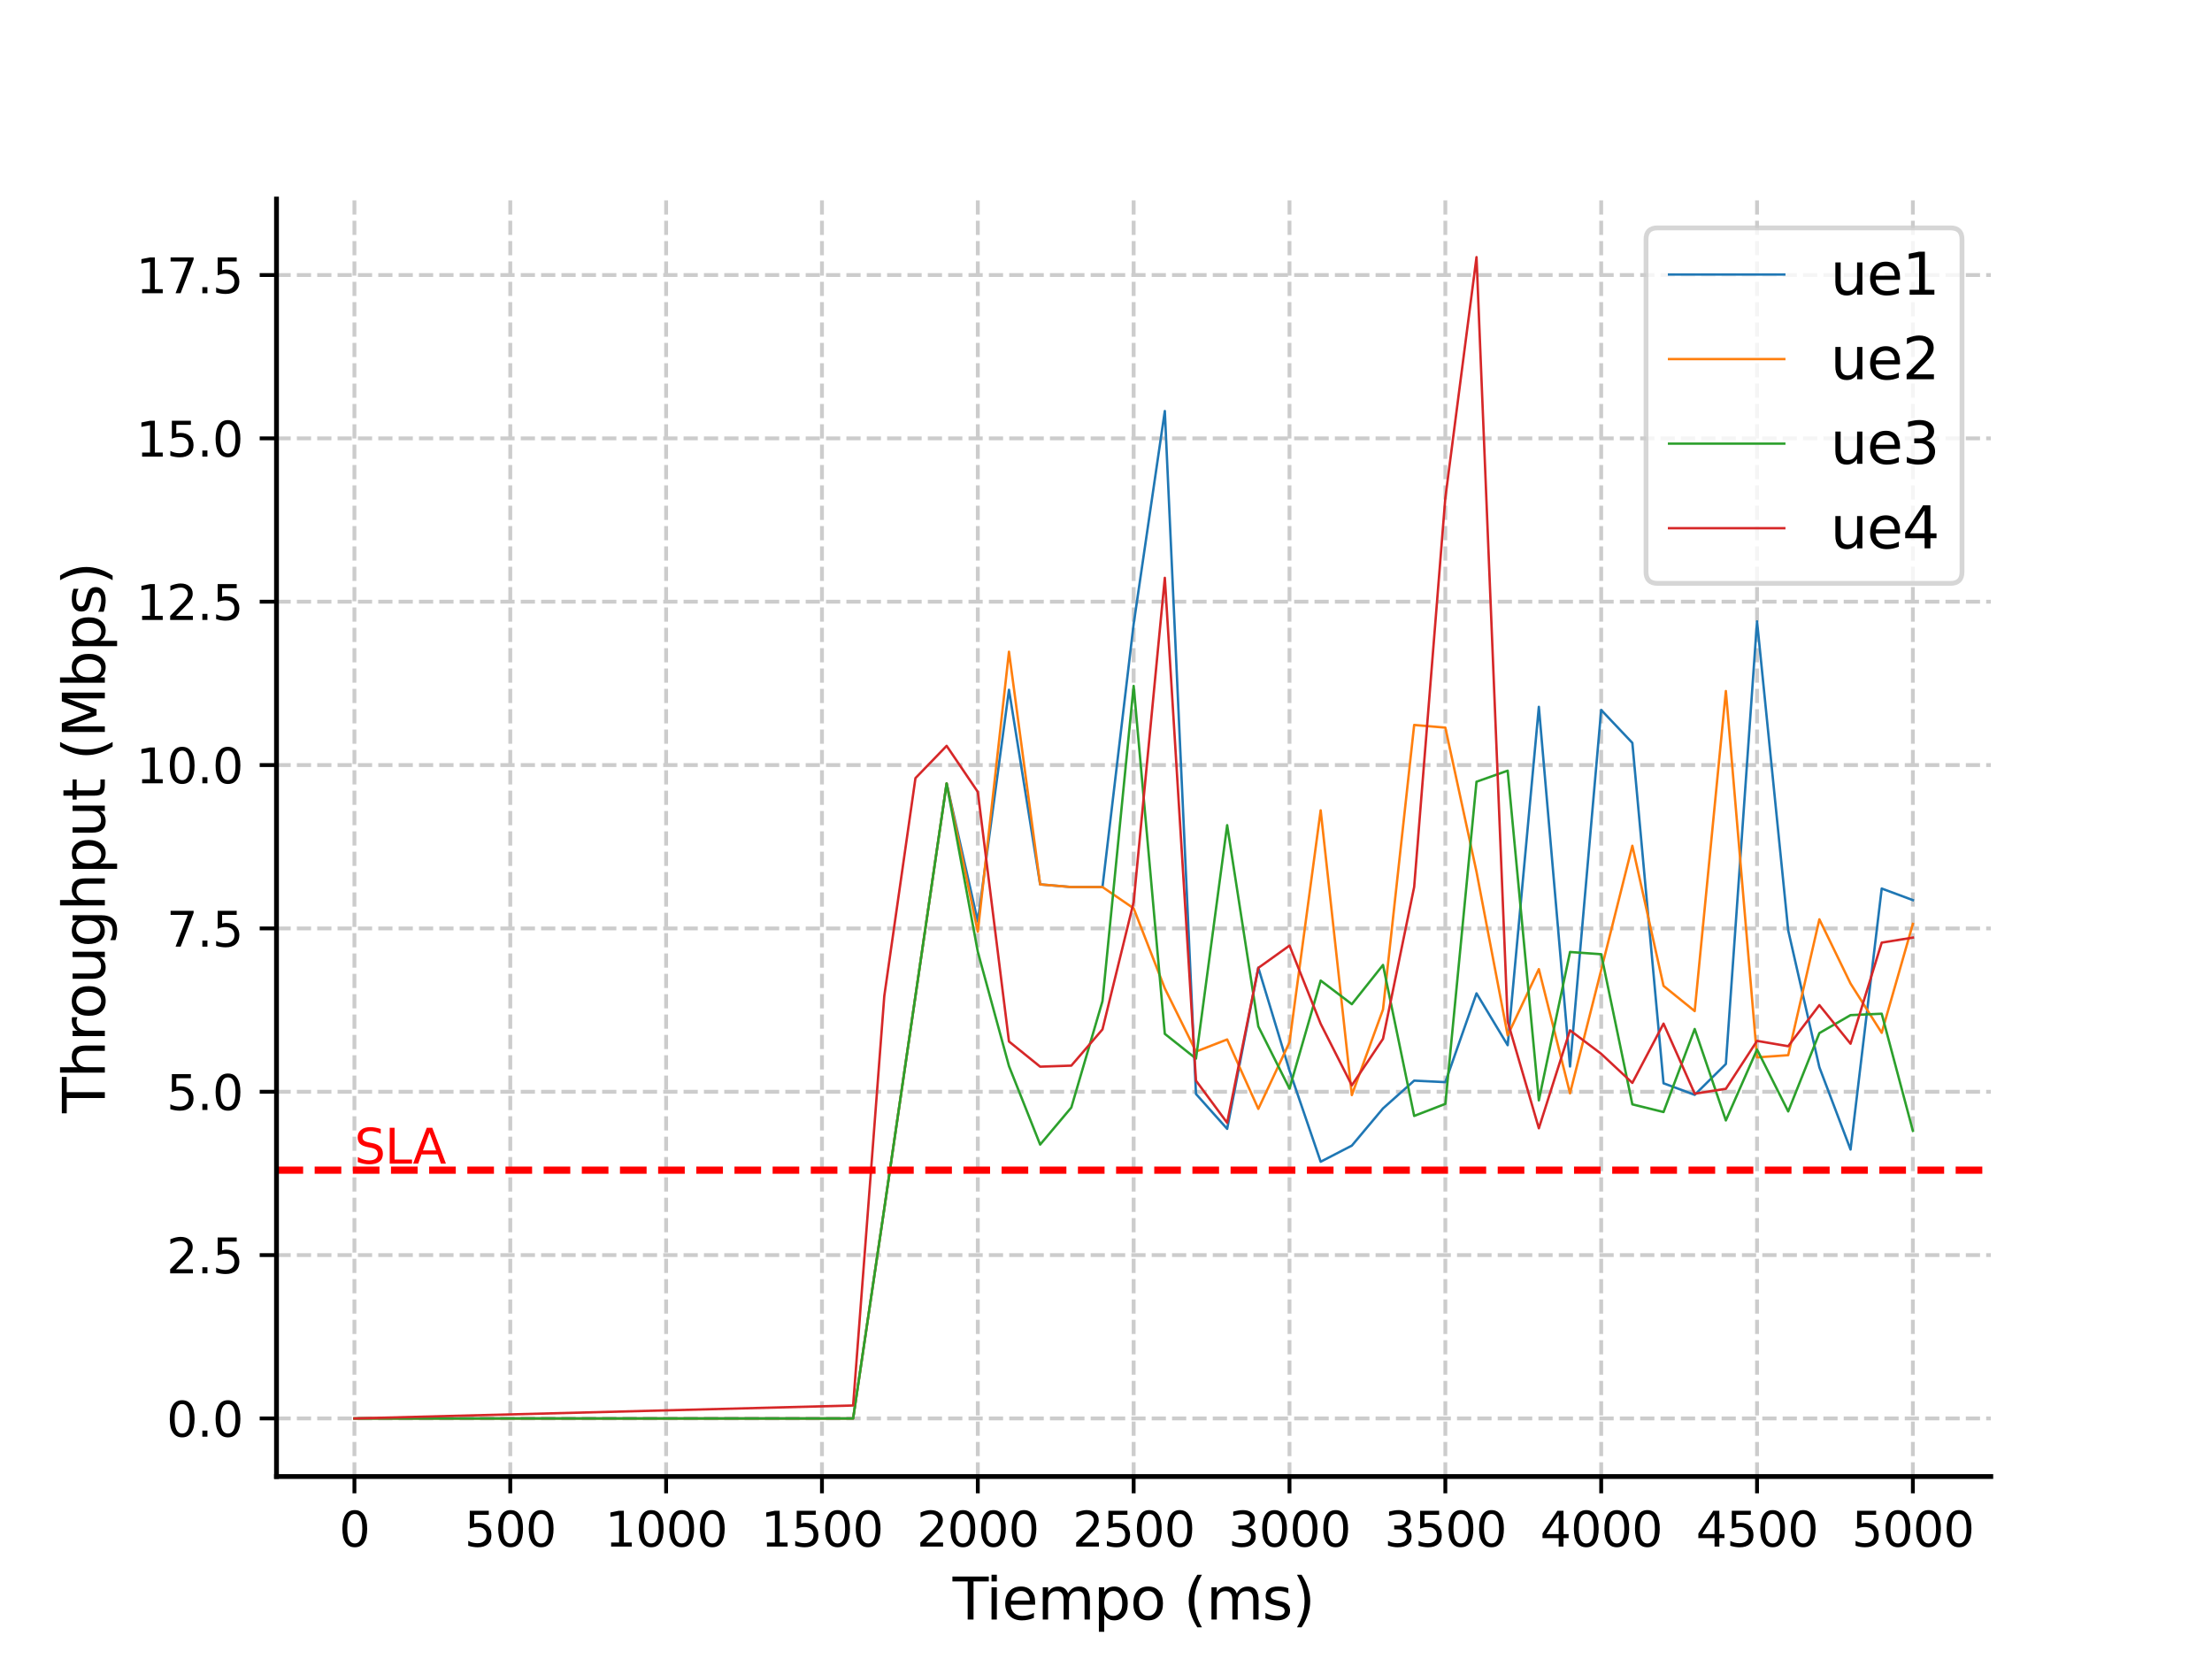 <?xml version="1.0" encoding="utf-8" standalone="no"?>
<!DOCTYPE svg PUBLIC "-//W3C//DTD SVG 1.1//EN"
  "http://www.w3.org/Graphics/SVG/1.1/DTD/svg11.dtd">
<svg xmlns:xlink="http://www.w3.org/1999/xlink" width="460.8pt" height="345.6pt" viewBox="0 0 460.8 345.6" xmlns="http://www.w3.org/2000/svg" version="1.1">
 <defs>
  <style type="text/css">*{stroke-linejoin: round; stroke-linecap: butt}</style>
 </defs>
 <g id="figure_1">
  <g id="patch_1">
   <path d="M 0 345.6 
L 460.8 345.6 
L 460.8 0 
L 0 0 
z
" style="fill: #ffffff"/>
  </g>
  <g id="axes_1">
   <g id="patch_2">
    <path d="M 57.6 307.584 
L 414.72 307.584 
L 414.72 41.472 
L 57.6 41.472 
z
" style="fill: #ffffff"/>
   </g>
   <g id="matplotlib.axis_1">
    <g id="xtick_1">
     <g id="line2d_1">
      <path d="M 73.833 307.584 
L 73.833 41.472 
" clip-path="url(#p84343b1065)" style="fill: none; stroke-dasharray: 2.96,1.28; stroke-dashoffset: 0; stroke: #cccccc; stroke-width: 0.8"/>
     </g>
     <g id="line2d_2">
      <defs>
       <path id="m6225ee1982" d="M 0 0 
L 0 3.5 
" style="stroke: #000000; stroke-width: 0.8"/>
      </defs>
      <g>
       <use xlink:href="#m6225ee1982" x="73.833" y="307.584" style="stroke: #000000; stroke-width: 0.8"/>
      </g>
     </g>
     <g id="text_1">
      <!-- 0 -->
      <g transform="translate(70.651 322.182)scale(0.1 -0.1)">
       <defs>
        <path id="DejaVuSans-30" d="M 2034 4250 
Q 1547 4250 1301 3770 
Q 1056 3291 1056 2328 
Q 1056 1369 1301 889 
Q 1547 409 2034 409 
Q 2525 409 2770 889 
Q 3016 1369 3016 2328 
Q 3016 3291 2770 3770 
Q 2525 4250 2034 4250 
z
M 2034 4750 
Q 2819 4750 3233 4129 
Q 3647 3509 3647 2328 
Q 3647 1150 3233 529 
Q 2819 -91 2034 -91 
Q 1250 -91 836 529 
Q 422 1150 422 2328 
Q 422 3509 836 4129 
Q 1250 4750 2034 4750 
z
" transform="scale(0.016)"/>
       </defs>
       <use xlink:href="#DejaVuSans-30"/>
      </g>
     </g>
    </g>
    <g id="xtick_2">
     <g id="line2d_3">
      <path d="M 106.298 307.584 
L 106.298 41.472 
" clip-path="url(#p84343b1065)" style="fill: none; stroke-dasharray: 2.96,1.28; stroke-dashoffset: 0; stroke: #cccccc; stroke-width: 0.8"/>
     </g>
     <g id="line2d_4">
      <g>
       <use xlink:href="#m6225ee1982" x="106.298" y="307.584" style="stroke: #000000; stroke-width: 0.8"/>
      </g>
     </g>
     <g id="text_2">
      <!-- 500 -->
      <g transform="translate(96.754 322.182)scale(0.1 -0.1)">
       <defs>
        <path id="DejaVuSans-35" d="M 691 4666 
L 3169 4666 
L 3169 4134 
L 1269 4134 
L 1269 2991 
Q 1406 3038 1543 3061 
Q 1681 3084 1819 3084 
Q 2600 3084 3056 2656 
Q 3513 2228 3513 1497 
Q 3513 744 3044 326 
Q 2575 -91 1722 -91 
Q 1428 -91 1123 -41 
Q 819 9 494 109 
L 494 744 
Q 775 591 1075 516 
Q 1375 441 1709 441 
Q 2250 441 2565 725 
Q 2881 1009 2881 1497 
Q 2881 1984 2565 2268 
Q 2250 2553 1709 2553 
Q 1456 2553 1204 2497 
Q 953 2441 691 2322 
L 691 4666 
z
" transform="scale(0.016)"/>
       </defs>
       <use xlink:href="#DejaVuSans-35"/>
       <use xlink:href="#DejaVuSans-30" x="63.623"/>
       <use xlink:href="#DejaVuSans-30" x="127.246"/>
      </g>
     </g>
    </g>
    <g id="xtick_3">
     <g id="line2d_5">
      <path d="M 138.764 307.584 
L 138.764 41.472 
" clip-path="url(#p84343b1065)" style="fill: none; stroke-dasharray: 2.96,1.28; stroke-dashoffset: 0; stroke: #cccccc; stroke-width: 0.8"/>
     </g>
     <g id="line2d_6">
      <g>
       <use xlink:href="#m6225ee1982" x="138.764" y="307.584" style="stroke: #000000; stroke-width: 0.8"/>
      </g>
     </g>
     <g id="text_3">
      <!-- 1000 -->
      <g transform="translate(126.039 322.182)scale(0.1 -0.1)">
       <defs>
        <path id="DejaVuSans-31" d="M 794 531 
L 1825 531 
L 1825 4091 
L 703 3866 
L 703 4441 
L 1819 4666 
L 2450 4666 
L 2450 531 
L 3481 531 
L 3481 0 
L 794 0 
L 794 531 
z
" transform="scale(0.016)"/>
       </defs>
       <use xlink:href="#DejaVuSans-31"/>
       <use xlink:href="#DejaVuSans-30" x="63.623"/>
       <use xlink:href="#DejaVuSans-30" x="127.246"/>
       <use xlink:href="#DejaVuSans-30" x="190.869"/>
      </g>
     </g>
    </g>
    <g id="xtick_4">
     <g id="line2d_7">
      <path d="M 171.229 307.584 
L 171.229 41.472 
" clip-path="url(#p84343b1065)" style="fill: none; stroke-dasharray: 2.96,1.28; stroke-dashoffset: 0; stroke: #cccccc; stroke-width: 0.8"/>
     </g>
     <g id="line2d_8">
      <g>
       <use xlink:href="#m6225ee1982" x="171.229" y="307.584" style="stroke: #000000; stroke-width: 0.8"/>
      </g>
     </g>
     <g id="text_4">
      <!-- 1500 -->
      <g transform="translate(158.504 322.182)scale(0.1 -0.1)">
       <use xlink:href="#DejaVuSans-31"/>
       <use xlink:href="#DejaVuSans-35" x="63.623"/>
       <use xlink:href="#DejaVuSans-30" x="127.246"/>
       <use xlink:href="#DejaVuSans-30" x="190.869"/>
      </g>
     </g>
    </g>
    <g id="xtick_5">
     <g id="line2d_9">
      <path d="M 203.695 307.584 
L 203.695 41.472 
" clip-path="url(#p84343b1065)" style="fill: none; stroke-dasharray: 2.96,1.28; stroke-dashoffset: 0; stroke: #cccccc; stroke-width: 0.8"/>
     </g>
     <g id="line2d_10">
      <g>
       <use xlink:href="#m6225ee1982" x="203.695" y="307.584" style="stroke: #000000; stroke-width: 0.8"/>
      </g>
     </g>
     <g id="text_5">
      <!-- 2000 -->
      <g transform="translate(190.97 322.182)scale(0.1 -0.1)">
       <defs>
        <path id="DejaVuSans-32" d="M 1228 531 
L 3431 531 
L 3431 0 
L 469 0 
L 469 531 
Q 828 903 1448 1529 
Q 2069 2156 2228 2338 
Q 2531 2678 2651 2914 
Q 2772 3150 2772 3378 
Q 2772 3750 2511 3984 
Q 2250 4219 1831 4219 
Q 1534 4219 1204 4116 
Q 875 4013 500 3803 
L 500 4441 
Q 881 4594 1212 4672 
Q 1544 4750 1819 4750 
Q 2544 4750 2975 4387 
Q 3406 4025 3406 3419 
Q 3406 3131 3298 2873 
Q 3191 2616 2906 2266 
Q 2828 2175 2409 1742 
Q 1991 1309 1228 531 
z
" transform="scale(0.016)"/>
       </defs>
       <use xlink:href="#DejaVuSans-32"/>
       <use xlink:href="#DejaVuSans-30" x="63.623"/>
       <use xlink:href="#DejaVuSans-30" x="127.246"/>
       <use xlink:href="#DejaVuSans-30" x="190.869"/>
      </g>
     </g>
    </g>
    <g id="xtick_6">
     <g id="line2d_11">
      <path d="M 236.16 307.584 
L 236.16 41.472 
" clip-path="url(#p84343b1065)" style="fill: none; stroke-dasharray: 2.96,1.28; stroke-dashoffset: 0; stroke: #cccccc; stroke-width: 0.8"/>
     </g>
     <g id="line2d_12">
      <g>
       <use xlink:href="#m6225ee1982" x="236.16" y="307.584" style="stroke: #000000; stroke-width: 0.8"/>
      </g>
     </g>
     <g id="text_6">
      <!-- 2500 -->
      <g transform="translate(223.435 322.182)scale(0.1 -0.1)">
       <use xlink:href="#DejaVuSans-32"/>
       <use xlink:href="#DejaVuSans-35" x="63.623"/>
       <use xlink:href="#DejaVuSans-30" x="127.246"/>
       <use xlink:href="#DejaVuSans-30" x="190.869"/>
      </g>
     </g>
    </g>
    <g id="xtick_7">
     <g id="line2d_13">
      <path d="M 268.625 307.584 
L 268.625 41.472 
" clip-path="url(#p84343b1065)" style="fill: none; stroke-dasharray: 2.96,1.28; stroke-dashoffset: 0; stroke: #cccccc; stroke-width: 0.8"/>
     </g>
     <g id="line2d_14">
      <g>
       <use xlink:href="#m6225ee1982" x="268.625" y="307.584" style="stroke: #000000; stroke-width: 0.8"/>
      </g>
     </g>
     <g id="text_7">
      <!-- 3000 -->
      <g transform="translate(255.9 322.182)scale(0.1 -0.1)">
       <defs>
        <path id="DejaVuSans-33" d="M 2597 2516 
Q 3050 2419 3304 2112 
Q 3559 1806 3559 1356 
Q 3559 666 3084 287 
Q 2609 -91 1734 -91 
Q 1441 -91 1130 -33 
Q 819 25 488 141 
L 488 750 
Q 750 597 1062 519 
Q 1375 441 1716 441 
Q 2309 441 2620 675 
Q 2931 909 2931 1356 
Q 2931 1769 2642 2001 
Q 2353 2234 1838 2234 
L 1294 2234 
L 1294 2753 
L 1863 2753 
Q 2328 2753 2575 2939 
Q 2822 3125 2822 3475 
Q 2822 3834 2567 4026 
Q 2313 4219 1838 4219 
Q 1578 4219 1281 4162 
Q 984 4106 628 3988 
L 628 4550 
Q 988 4650 1302 4700 
Q 1616 4750 1894 4750 
Q 2613 4750 3031 4423 
Q 3450 4097 3450 3541 
Q 3450 3153 3228 2886 
Q 3006 2619 2597 2516 
z
" transform="scale(0.016)"/>
       </defs>
       <use xlink:href="#DejaVuSans-33"/>
       <use xlink:href="#DejaVuSans-30" x="63.623"/>
       <use xlink:href="#DejaVuSans-30" x="127.246"/>
       <use xlink:href="#DejaVuSans-30" x="190.869"/>
      </g>
     </g>
    </g>
    <g id="xtick_8">
     <g id="line2d_15">
      <path d="M 301.091 307.584 
L 301.091 41.472 
" clip-path="url(#p84343b1065)" style="fill: none; stroke-dasharray: 2.96,1.28; stroke-dashoffset: 0; stroke: #cccccc; stroke-width: 0.8"/>
     </g>
     <g id="line2d_16">
      <g>
       <use xlink:href="#m6225ee1982" x="301.091" y="307.584" style="stroke: #000000; stroke-width: 0.8"/>
      </g>
     </g>
     <g id="text_8">
      <!-- 3500 -->
      <g transform="translate(288.366 322.182)scale(0.1 -0.1)">
       <use xlink:href="#DejaVuSans-33"/>
       <use xlink:href="#DejaVuSans-35" x="63.623"/>
       <use xlink:href="#DejaVuSans-30" x="127.246"/>
       <use xlink:href="#DejaVuSans-30" x="190.869"/>
      </g>
     </g>
    </g>
    <g id="xtick_9">
     <g id="line2d_17">
      <path d="M 333.556 307.584 
L 333.556 41.472 
" clip-path="url(#p84343b1065)" style="fill: none; stroke-dasharray: 2.96,1.28; stroke-dashoffset: 0; stroke: #cccccc; stroke-width: 0.8"/>
     </g>
     <g id="line2d_18">
      <g>
       <use xlink:href="#m6225ee1982" x="333.556" y="307.584" style="stroke: #000000; stroke-width: 0.8"/>
      </g>
     </g>
     <g id="text_9">
      <!-- 4000 -->
      <g transform="translate(320.831 322.182)scale(0.1 -0.1)">
       <defs>
        <path id="DejaVuSans-34" d="M 2419 4116 
L 825 1625 
L 2419 1625 
L 2419 4116 
z
M 2253 4666 
L 3047 4666 
L 3047 1625 
L 3713 1625 
L 3713 1100 
L 3047 1100 
L 3047 0 
L 2419 0 
L 2419 1100 
L 313 1100 
L 313 1709 
L 2253 4666 
z
" transform="scale(0.016)"/>
       </defs>
       <use xlink:href="#DejaVuSans-34"/>
       <use xlink:href="#DejaVuSans-30" x="63.623"/>
       <use xlink:href="#DejaVuSans-30" x="127.246"/>
       <use xlink:href="#DejaVuSans-30" x="190.869"/>
      </g>
     </g>
    </g>
    <g id="xtick_10">
     <g id="line2d_19">
      <path d="M 366.022 307.584 
L 366.022 41.472 
" clip-path="url(#p84343b1065)" style="fill: none; stroke-dasharray: 2.96,1.28; stroke-dashoffset: 0; stroke: #cccccc; stroke-width: 0.8"/>
     </g>
     <g id="line2d_20">
      <g>
       <use xlink:href="#m6225ee1982" x="366.022" y="307.584" style="stroke: #000000; stroke-width: 0.8"/>
      </g>
     </g>
     <g id="text_10">
      <!-- 4500 -->
      <g transform="translate(353.297 322.182)scale(0.1 -0.1)">
       <use xlink:href="#DejaVuSans-34"/>
       <use xlink:href="#DejaVuSans-35" x="63.623"/>
       <use xlink:href="#DejaVuSans-30" x="127.246"/>
       <use xlink:href="#DejaVuSans-30" x="190.869"/>
      </g>
     </g>
    </g>
    <g id="xtick_11">
     <g id="line2d_21">
      <path d="M 398.487 307.584 
L 398.487 41.472 
" clip-path="url(#p84343b1065)" style="fill: none; stroke-dasharray: 2.96,1.28; stroke-dashoffset: 0; stroke: #cccccc; stroke-width: 0.8"/>
     </g>
     <g id="line2d_22">
      <g>
       <use xlink:href="#m6225ee1982" x="398.487" y="307.584" style="stroke: #000000; stroke-width: 0.8"/>
      </g>
     </g>
     <g id="text_11">
      <!-- 5000 -->
      <g transform="translate(385.762 322.182)scale(0.1 -0.1)">
       <use xlink:href="#DejaVuSans-35"/>
       <use xlink:href="#DejaVuSans-30" x="63.623"/>
       <use xlink:href="#DejaVuSans-30" x="127.246"/>
       <use xlink:href="#DejaVuSans-30" x="190.869"/>
      </g>
     </g>
    </g>
    <g id="text_12">
     <!-- Tiempo (ms) -->
     <g transform="translate(198.441 337.38)scale(0.12 -0.12)">
      <defs>
       <path id="DejaVuSans-54" d="M -19 4666 
L 3928 4666 
L 3928 4134 
L 2272 4134 
L 2272 0 
L 1638 0 
L 1638 4134 
L -19 4134 
L -19 4666 
z
" transform="scale(0.016)"/>
       <path id="DejaVuSans-69" d="M 603 3500 
L 1178 3500 
L 1178 0 
L 603 0 
L 603 3500 
z
M 603 4863 
L 1178 4863 
L 1178 4134 
L 603 4134 
L 603 4863 
z
" transform="scale(0.016)"/>
       <path id="DejaVuSans-65" d="M 3597 1894 
L 3597 1613 
L 953 1613 
Q 991 1019 1311 708 
Q 1631 397 2203 397 
Q 2534 397 2845 478 
Q 3156 559 3463 722 
L 3463 178 
Q 3153 47 2828 -22 
Q 2503 -91 2169 -91 
Q 1331 -91 842 396 
Q 353 884 353 1716 
Q 353 2575 817 3079 
Q 1281 3584 2069 3584 
Q 2775 3584 3186 3129 
Q 3597 2675 3597 1894 
z
M 3022 2063 
Q 3016 2534 2758 2815 
Q 2500 3097 2075 3097 
Q 1594 3097 1305 2825 
Q 1016 2553 972 2059 
L 3022 2063 
z
" transform="scale(0.016)"/>
       <path id="DejaVuSans-6d" d="M 3328 2828 
Q 3544 3216 3844 3400 
Q 4144 3584 4550 3584 
Q 5097 3584 5394 3201 
Q 5691 2819 5691 2113 
L 5691 0 
L 5113 0 
L 5113 2094 
Q 5113 2597 4934 2840 
Q 4756 3084 4391 3084 
Q 3944 3084 3684 2787 
Q 3425 2491 3425 1978 
L 3425 0 
L 2847 0 
L 2847 2094 
Q 2847 2600 2669 2842 
Q 2491 3084 2119 3084 
Q 1678 3084 1418 2786 
Q 1159 2488 1159 1978 
L 1159 0 
L 581 0 
L 581 3500 
L 1159 3500 
L 1159 2956 
Q 1356 3278 1631 3431 
Q 1906 3584 2284 3584 
Q 2666 3584 2933 3390 
Q 3200 3197 3328 2828 
z
" transform="scale(0.016)"/>
       <path id="DejaVuSans-70" d="M 1159 525 
L 1159 -1331 
L 581 -1331 
L 581 3500 
L 1159 3500 
L 1159 2969 
Q 1341 3281 1617 3432 
Q 1894 3584 2278 3584 
Q 2916 3584 3314 3078 
Q 3713 2572 3713 1747 
Q 3713 922 3314 415 
Q 2916 -91 2278 -91 
Q 1894 -91 1617 61 
Q 1341 213 1159 525 
z
M 3116 1747 
Q 3116 2381 2855 2742 
Q 2594 3103 2138 3103 
Q 1681 3103 1420 2742 
Q 1159 2381 1159 1747 
Q 1159 1113 1420 752 
Q 1681 391 2138 391 
Q 2594 391 2855 752 
Q 3116 1113 3116 1747 
z
" transform="scale(0.016)"/>
       <path id="DejaVuSans-6f" d="M 1959 3097 
Q 1497 3097 1228 2736 
Q 959 2375 959 1747 
Q 959 1119 1226 758 
Q 1494 397 1959 397 
Q 2419 397 2687 759 
Q 2956 1122 2956 1747 
Q 2956 2369 2687 2733 
Q 2419 3097 1959 3097 
z
M 1959 3584 
Q 2709 3584 3137 3096 
Q 3566 2609 3566 1747 
Q 3566 888 3137 398 
Q 2709 -91 1959 -91 
Q 1206 -91 779 398 
Q 353 888 353 1747 
Q 353 2609 779 3096 
Q 1206 3584 1959 3584 
z
" transform="scale(0.016)"/>
       <path id="DejaVuSans-20" transform="scale(0.016)"/>
       <path id="DejaVuSans-28" d="M 1984 4856 
Q 1566 4138 1362 3434 
Q 1159 2731 1159 2009 
Q 1159 1288 1364 580 
Q 1569 -128 1984 -844 
L 1484 -844 
Q 1016 -109 783 600 
Q 550 1309 550 2009 
Q 550 2706 781 3412 
Q 1013 4119 1484 4856 
L 1984 4856 
z
" transform="scale(0.016)"/>
       <path id="DejaVuSans-73" d="M 2834 3397 
L 2834 2853 
Q 2591 2978 2328 3040 
Q 2066 3103 1784 3103 
Q 1356 3103 1142 2972 
Q 928 2841 928 2578 
Q 928 2378 1081 2264 
Q 1234 2150 1697 2047 
L 1894 2003 
Q 2506 1872 2764 1633 
Q 3022 1394 3022 966 
Q 3022 478 2636 193 
Q 2250 -91 1575 -91 
Q 1294 -91 989 -36 
Q 684 19 347 128 
L 347 722 
Q 666 556 975 473 
Q 1284 391 1588 391 
Q 1994 391 2212 530 
Q 2431 669 2431 922 
Q 2431 1156 2273 1281 
Q 2116 1406 1581 1522 
L 1381 1569 
Q 847 1681 609 1914 
Q 372 2147 372 2553 
Q 372 3047 722 3315 
Q 1072 3584 1716 3584 
Q 2034 3584 2315 3537 
Q 2597 3491 2834 3397 
z
" transform="scale(0.016)"/>
       <path id="DejaVuSans-29" d="M 513 4856 
L 1013 4856 
Q 1481 4119 1714 3412 
Q 1947 2706 1947 2009 
Q 1947 1309 1714 600 
Q 1481 -109 1013 -844 
L 513 -844 
Q 928 -128 1133 580 
Q 1338 1288 1338 2009 
Q 1338 2731 1133 3434 
Q 928 4138 513 4856 
z
" transform="scale(0.016)"/>
      </defs>
      <use xlink:href="#DejaVuSans-54"/>
      <use xlink:href="#DejaVuSans-69" x="57.959"/>
      <use xlink:href="#DejaVuSans-65" x="85.742"/>
      <use xlink:href="#DejaVuSans-6d" x="147.266"/>
      <use xlink:href="#DejaVuSans-70" x="244.678"/>
      <use xlink:href="#DejaVuSans-6f" x="308.154"/>
      <use xlink:href="#DejaVuSans-20" x="369.336"/>
      <use xlink:href="#DejaVuSans-28" x="401.123"/>
      <use xlink:href="#DejaVuSans-6d" x="440.137"/>
      <use xlink:href="#DejaVuSans-73" x="537.549"/>
      <use xlink:href="#DejaVuSans-29" x="589.648"/>
     </g>
    </g>
   </g>
   <g id="matplotlib.axis_2">
    <g id="ytick_1">
     <g id="line2d_23">
      <path d="M 57.6 295.488 
L 414.72 295.488 
" clip-path="url(#p84343b1065)" style="fill: none; stroke-dasharray: 2.96,1.28; stroke-dashoffset: 0; stroke: #cccccc; stroke-width: 0.8"/>
     </g>
     <g id="line2d_24">
      <defs>
       <path id="mcf277b927e" d="M 0 0 
L -3.5 0 
" style="stroke: #000000; stroke-width: 0.8"/>
      </defs>
      <g>
       <use xlink:href="#mcf277b927e" x="57.6" y="295.488" style="stroke: #000000; stroke-width: 0.8"/>
      </g>
     </g>
     <g id="text_13">
      <!-- 0.0 -->
      <g transform="translate(34.697 299.287)scale(0.1 -0.1)">
       <defs>
        <path id="DejaVuSans-2e" d="M 684 794 
L 1344 794 
L 1344 0 
L 684 0 
L 684 794 
z
" transform="scale(0.016)"/>
       </defs>
       <use xlink:href="#DejaVuSans-30"/>
       <use xlink:href="#DejaVuSans-2e" x="63.623"/>
       <use xlink:href="#DejaVuSans-30" x="95.41"/>
      </g>
     </g>
    </g>
    <g id="ytick_2">
     <g id="line2d_25">
      <path d="M 57.6 261.46 
L 414.72 261.46 
" clip-path="url(#p84343b1065)" style="fill: none; stroke-dasharray: 2.96,1.28; stroke-dashoffset: 0; stroke: #cccccc; stroke-width: 0.8"/>
     </g>
     <g id="line2d_26">
      <g>
       <use xlink:href="#mcf277b927e" x="57.6" y="261.46" style="stroke: #000000; stroke-width: 0.8"/>
      </g>
     </g>
     <g id="text_14">
      <!-- 2.5 -->
      <g transform="translate(34.697 265.259)scale(0.1 -0.1)">
       <use xlink:href="#DejaVuSans-32"/>
       <use xlink:href="#DejaVuSans-2e" x="63.623"/>
       <use xlink:href="#DejaVuSans-35" x="95.41"/>
      </g>
     </g>
    </g>
    <g id="ytick_3">
     <g id="line2d_27">
      <path d="M 57.6 227.431 
L 414.72 227.431 
" clip-path="url(#p84343b1065)" style="fill: none; stroke-dasharray: 2.96,1.28; stroke-dashoffset: 0; stroke: #cccccc; stroke-width: 0.8"/>
     </g>
     <g id="line2d_28">
      <g>
       <use xlink:href="#mcf277b927e" x="57.6" y="227.431" style="stroke: #000000; stroke-width: 0.8"/>
      </g>
     </g>
     <g id="text_15">
      <!-- 5.0 -->
      <g transform="translate(34.697 231.231)scale(0.1 -0.1)">
       <use xlink:href="#DejaVuSans-35"/>
       <use xlink:href="#DejaVuSans-2e" x="63.623"/>
       <use xlink:href="#DejaVuSans-30" x="95.41"/>
      </g>
     </g>
    </g>
    <g id="ytick_4">
     <g id="line2d_29">
      <path d="M 57.6 193.403 
L 414.72 193.403 
" clip-path="url(#p84343b1065)" style="fill: none; stroke-dasharray: 2.96,1.28; stroke-dashoffset: 0; stroke: #cccccc; stroke-width: 0.8"/>
     </g>
     <g id="line2d_30">
      <g>
       <use xlink:href="#mcf277b927e" x="57.6" y="193.403" style="stroke: #000000; stroke-width: 0.8"/>
      </g>
     </g>
     <g id="text_16">
      <!-- 7.5 -->
      <g transform="translate(34.697 197.202)scale(0.1 -0.1)">
       <defs>
        <path id="DejaVuSans-37" d="M 525 4666 
L 3525 4666 
L 3525 4397 
L 1831 0 
L 1172 0 
L 2766 4134 
L 525 4134 
L 525 4666 
z
" transform="scale(0.016)"/>
       </defs>
       <use xlink:href="#DejaVuSans-37"/>
       <use xlink:href="#DejaVuSans-2e" x="63.623"/>
       <use xlink:href="#DejaVuSans-35" x="95.41"/>
      </g>
     </g>
    </g>
    <g id="ytick_5">
     <g id="line2d_31">
      <path d="M 57.6 159.375 
L 414.72 159.375 
" clip-path="url(#p84343b1065)" style="fill: none; stroke-dasharray: 2.96,1.28; stroke-dashoffset: 0; stroke: #cccccc; stroke-width: 0.8"/>
     </g>
     <g id="line2d_32">
      <g>
       <use xlink:href="#mcf277b927e" x="57.6" y="159.375" style="stroke: #000000; stroke-width: 0.8"/>
      </g>
     </g>
     <g id="text_17">
      <!-- 10.0 -->
      <g transform="translate(28.334 163.174)scale(0.1 -0.1)">
       <use xlink:href="#DejaVuSans-31"/>
       <use xlink:href="#DejaVuSans-30" x="63.623"/>
       <use xlink:href="#DejaVuSans-2e" x="127.246"/>
       <use xlink:href="#DejaVuSans-30" x="159.033"/>
      </g>
     </g>
    </g>
    <g id="ytick_6">
     <g id="line2d_33">
      <path d="M 57.6 125.346 
L 414.72 125.346 
" clip-path="url(#p84343b1065)" style="fill: none; stroke-dasharray: 2.96,1.28; stroke-dashoffset: 0; stroke: #cccccc; stroke-width: 0.8"/>
     </g>
     <g id="line2d_34">
      <g>
       <use xlink:href="#mcf277b927e" x="57.6" y="125.346" style="stroke: #000000; stroke-width: 0.8"/>
      </g>
     </g>
     <g id="text_18">
      <!-- 12.5 -->
      <g transform="translate(28.334 129.146)scale(0.1 -0.1)">
       <use xlink:href="#DejaVuSans-31"/>
       <use xlink:href="#DejaVuSans-32" x="63.623"/>
       <use xlink:href="#DejaVuSans-2e" x="127.246"/>
       <use xlink:href="#DejaVuSans-35" x="159.033"/>
      </g>
     </g>
    </g>
    <g id="ytick_7">
     <g id="line2d_35">
      <path d="M 57.6 91.318 
L 414.72 91.318 
" clip-path="url(#p84343b1065)" style="fill: none; stroke-dasharray: 2.96,1.28; stroke-dashoffset: 0; stroke: #cccccc; stroke-width: 0.8"/>
     </g>
     <g id="line2d_36">
      <g>
       <use xlink:href="#mcf277b927e" x="57.6" y="91.318" style="stroke: #000000; stroke-width: 0.8"/>
      </g>
     </g>
     <g id="text_19">
      <!-- 15.0 -->
      <g transform="translate(28.334 95.117)scale(0.1 -0.1)">
       <use xlink:href="#DejaVuSans-31"/>
       <use xlink:href="#DejaVuSans-35" x="63.623"/>
       <use xlink:href="#DejaVuSans-2e" x="127.246"/>
       <use xlink:href="#DejaVuSans-30" x="159.033"/>
      </g>
     </g>
    </g>
    <g id="ytick_8">
     <g id="line2d_37">
      <path d="M 57.6 57.29 
L 414.72 57.29 
" clip-path="url(#p84343b1065)" style="fill: none; stroke-dasharray: 2.96,1.28; stroke-dashoffset: 0; stroke: #cccccc; stroke-width: 0.8"/>
     </g>
     <g id="line2d_38">
      <g>
       <use xlink:href="#mcf277b927e" x="57.6" y="57.29" style="stroke: #000000; stroke-width: 0.8"/>
      </g>
     </g>
     <g id="text_20">
      <!-- 17.5 -->
      <g transform="translate(28.334 61.089)scale(0.1 -0.1)">
       <use xlink:href="#DejaVuSans-31"/>
       <use xlink:href="#DejaVuSans-37" x="63.623"/>
       <use xlink:href="#DejaVuSans-2e" x="127.246"/>
       <use xlink:href="#DejaVuSans-35" x="159.033"/>
      </g>
     </g>
    </g>
    <g id="text_21">
     <!-- Throughput (Mbps) -->
     <g transform="translate(21.839 231.885)rotate(-90)scale(0.12 -0.12)">
      <defs>
       <path id="DejaVuSans-68" d="M 3513 2113 
L 3513 0 
L 2938 0 
L 2938 2094 
Q 2938 2591 2744 2837 
Q 2550 3084 2163 3084 
Q 1697 3084 1428 2787 
Q 1159 2491 1159 1978 
L 1159 0 
L 581 0 
L 581 4863 
L 1159 4863 
L 1159 2956 
Q 1366 3272 1645 3428 
Q 1925 3584 2291 3584 
Q 2894 3584 3203 3211 
Q 3513 2838 3513 2113 
z
" transform="scale(0.016)"/>
       <path id="DejaVuSans-72" d="M 2631 2963 
Q 2534 3019 2420 3045 
Q 2306 3072 2169 3072 
Q 1681 3072 1420 2755 
Q 1159 2438 1159 1844 
L 1159 0 
L 581 0 
L 581 3500 
L 1159 3500 
L 1159 2956 
Q 1341 3275 1631 3429 
Q 1922 3584 2338 3584 
Q 2397 3584 2469 3576 
Q 2541 3569 2628 3553 
L 2631 2963 
z
" transform="scale(0.016)"/>
       <path id="DejaVuSans-75" d="M 544 1381 
L 544 3500 
L 1119 3500 
L 1119 1403 
Q 1119 906 1312 657 
Q 1506 409 1894 409 
Q 2359 409 2629 706 
Q 2900 1003 2900 1516 
L 2900 3500 
L 3475 3500 
L 3475 0 
L 2900 0 
L 2900 538 
Q 2691 219 2414 64 
Q 2138 -91 1772 -91 
Q 1169 -91 856 284 
Q 544 659 544 1381 
z
M 1991 3584 
L 1991 3584 
z
" transform="scale(0.016)"/>
       <path id="DejaVuSans-67" d="M 2906 1791 
Q 2906 2416 2648 2759 
Q 2391 3103 1925 3103 
Q 1463 3103 1205 2759 
Q 947 2416 947 1791 
Q 947 1169 1205 825 
Q 1463 481 1925 481 
Q 2391 481 2648 825 
Q 2906 1169 2906 1791 
z
M 3481 434 
Q 3481 -459 3084 -895 
Q 2688 -1331 1869 -1331 
Q 1566 -1331 1297 -1286 
Q 1028 -1241 775 -1147 
L 775 -588 
Q 1028 -725 1275 -790 
Q 1522 -856 1778 -856 
Q 2344 -856 2625 -561 
Q 2906 -266 2906 331 
L 2906 616 
Q 2728 306 2450 153 
Q 2172 0 1784 0 
Q 1141 0 747 490 
Q 353 981 353 1791 
Q 353 2603 747 3093 
Q 1141 3584 1784 3584 
Q 2172 3584 2450 3431 
Q 2728 3278 2906 2969 
L 2906 3500 
L 3481 3500 
L 3481 434 
z
" transform="scale(0.016)"/>
       <path id="DejaVuSans-74" d="M 1172 4494 
L 1172 3500 
L 2356 3500 
L 2356 3053 
L 1172 3053 
L 1172 1153 
Q 1172 725 1289 603 
Q 1406 481 1766 481 
L 2356 481 
L 2356 0 
L 1766 0 
Q 1100 0 847 248 
Q 594 497 594 1153 
L 594 3053 
L 172 3053 
L 172 3500 
L 594 3500 
L 594 4494 
L 1172 4494 
z
" transform="scale(0.016)"/>
       <path id="DejaVuSans-4d" d="M 628 4666 
L 1569 4666 
L 2759 1491 
L 3956 4666 
L 4897 4666 
L 4897 0 
L 4281 0 
L 4281 4097 
L 3078 897 
L 2444 897 
L 1241 4097 
L 1241 0 
L 628 0 
L 628 4666 
z
" transform="scale(0.016)"/>
       <path id="DejaVuSans-62" d="M 3116 1747 
Q 3116 2381 2855 2742 
Q 2594 3103 2138 3103 
Q 1681 3103 1420 2742 
Q 1159 2381 1159 1747 
Q 1159 1113 1420 752 
Q 1681 391 2138 391 
Q 2594 391 2855 752 
Q 3116 1113 3116 1747 
z
M 1159 2969 
Q 1341 3281 1617 3432 
Q 1894 3584 2278 3584 
Q 2916 3584 3314 3078 
Q 3713 2572 3713 1747 
Q 3713 922 3314 415 
Q 2916 -91 2278 -91 
Q 1894 -91 1617 61 
Q 1341 213 1159 525 
L 1159 0 
L 581 0 
L 581 4863 
L 1159 4863 
L 1159 2969 
z
" transform="scale(0.016)"/>
      </defs>
      <use xlink:href="#DejaVuSans-54"/>
      <use xlink:href="#DejaVuSans-68" x="61.084"/>
      <use xlink:href="#DejaVuSans-72" x="124.463"/>
      <use xlink:href="#DejaVuSans-6f" x="163.326"/>
      <use xlink:href="#DejaVuSans-75" x="224.508"/>
      <use xlink:href="#DejaVuSans-67" x="287.887"/>
      <use xlink:href="#DejaVuSans-68" x="351.363"/>
      <use xlink:href="#DejaVuSans-70" x="414.742"/>
      <use xlink:href="#DejaVuSans-75" x="478.219"/>
      <use xlink:href="#DejaVuSans-74" x="541.598"/>
      <use xlink:href="#DejaVuSans-20" x="580.807"/>
      <use xlink:href="#DejaVuSans-28" x="612.594"/>
      <use xlink:href="#DejaVuSans-4d" x="651.607"/>
      <use xlink:href="#DejaVuSans-62" x="737.887"/>
      <use xlink:href="#DejaVuSans-70" x="801.363"/>
      <use xlink:href="#DejaVuSans-73" x="864.84"/>
      <use xlink:href="#DejaVuSans-29" x="916.939"/>
     </g>
    </g>
   </g>
   <g id="line2d_39">
    <path d="M 73.833 295.488 
L 177.722 295.488 
L 184.215 251.762 
L 190.708 207.482 
L 197.201 163.202 
L 203.695 191.964 
L 210.188 143.692 
L 216.681 184.234 
L 223.174 184.788 
L 229.667 184.788 
L 236.16 129.992 
L 242.653 85.629 
L 249.146 227.895 
L 255.639 235.162 
L 262.132 201.591 
L 268.625 223.013 
L 275.119 242.007 
L 281.612 238.653 
L 288.105 230.903 
L 294.598 225.117 
L 301.091 225.431 
L 307.584 206.936 
L 314.077 217.735 
L 320.57 147.251 
L 327.063 222.168 
L 333.556 147.901 
L 340.049 154.755 
L 346.543 225.669 
L 353.036 228.074 
L 359.529 221.648 
L 366.022 129.438 
L 372.515 193.813 
L 379.008 222.325 
L 385.501 239.47 
L 391.994 185.1 
L 398.487 187.511 
" clip-path="url(#p84343b1065)" style="fill: none; stroke: #1f77b4; stroke-width: 0.5; stroke-linecap: square"/>
   </g>
   <g id="line2d_40">
    <path d="M 73.833 295.488 
L 177.722 295.488 
L 184.215 251.762 
L 190.708 207.482 
L 197.201 163.202 
L 203.695 194.086 
L 210.188 135.767 
L 216.681 184.234 
L 223.174 184.788 
L 229.667 184.788 
L 236.16 189.222 
L 242.653 205.894 
L 249.146 219.06 
L 255.639 216.539 
L 262.132 231.002 
L 268.625 217.134 
L 275.119 168.813 
L 281.612 228.127 
L 288.105 210.297 
L 294.598 151.024 
L 301.091 151.578 
L 307.584 181.615 
L 314.077 215.682 
L 320.57 201.887 
L 327.063 227.76 
L 333.556 202.075 
L 340.049 176.186 
L 346.543 205.38 
L 353.036 210.627 
L 359.529 143.957 
L 366.022 220.273 
L 372.515 219.811 
L 379.008 191.513 
L 385.501 204.893 
L 391.994 215.153 
L 398.487 192.471 
" clip-path="url(#p84343b1065)" style="fill: none; stroke: #ff7f0e; stroke-width: 0.5; stroke-linecap: square"/>
   </g>
   <g id="line2d_41">
    <path d="M 73.833 295.488 
L 177.722 295.488 
L 184.215 251.762 
L 190.708 207.482 
L 197.201 163.202 
L 203.695 198.281 
L 210.188 222.089 
L 216.681 238.435 
L 223.174 230.716 
L 229.667 208.555 
L 236.16 142.896 
L 242.653 215.371 
L 249.146 220.53 
L 255.639 171.903 
L 262.132 213.828 
L 268.625 226.773 
L 275.119 204.271 
L 281.612 209.189 
L 288.105 201.021 
L 294.598 232.468 
L 301.091 229.961 
L 307.584 162.846 
L 314.077 160.544 
L 320.57 229.225 
L 327.063 198.319 
L 333.556 198.781 
L 340.049 230.055 
L 346.543 231.658 
L 353.036 214.362 
L 359.529 233.407 
L 366.022 218.626 
L 372.515 231.527 
L 379.008 215.213 
L 385.501 211.47 
L 391.994 211.178 
L 398.487 235.578 
" clip-path="url(#p84343b1065)" style="fill: none; stroke: #2ca02c; stroke-width: 0.5; stroke-linecap: square"/>
   </g>
   <g id="line2d_42">
    <path d="M 73.833 295.488 
L 177.722 292.79 
L 184.215 207.482 
L 190.708 162.095 
L 197.201 155.374 
L 203.695 164.971 
L 210.188 216.957 
L 216.681 222.208 
L 223.174 221.99 
L 229.667 214.441 
L 236.16 187.932 
L 242.653 120.373 
L 249.146 225.121 
L 255.639 233.896 
L 262.132 201.628 
L 268.625 196.984 
L 275.119 213.279 
L 281.612 226.093 
L 288.105 216.409 
L 294.598 184.765 
L 301.091 103.708 
L 307.584 53.568 
L 314.077 212.795 
L 320.57 235.044 
L 327.063 214.635 
L 333.556 219.527 
L 340.049 225.587 
L 346.543 213.24 
L 353.036 227.833 
L 359.529 226.815 
L 366.022 216.834 
L 372.515 217.945 
L 379.008 209.384 
L 385.501 217.425 
L 391.994 196.365 
L 398.487 195.319 
" clip-path="url(#p84343b1065)" style="fill: none; stroke: #d62728; stroke-width: 0.5; stroke-linecap: square"/>
   </g>
   <g id="line2d_43">
    <path d="M 57.6 243.765 
L 414.72 243.765 
" clip-path="url(#p84343b1065)" style="fill: none; stroke-dasharray: 5.55,2.4; stroke-dashoffset: 0; stroke: #ff0000; stroke-width: 1.5"/>
   </g>
   <g id="patch_3">
    <path d="M 57.6 307.584 
L 57.6 41.472 
" style="fill: none; stroke: #000000; stroke-linejoin: miter; stroke-linecap: square"/>
   </g>
   <g id="patch_4">
    <path d="M 57.6 307.584 
L 414.72 307.584 
" style="fill: none; stroke: #000000; stroke-linejoin: miter; stroke-linecap: square"/>
   </g>
   <g id="text_22">
    <!-- SLA -->
    <g style="fill: #ff0000" transform="translate(73.833 242.404)scale(0.1 -0.1)">
     <defs>
      <path id="DejaVuSans-53" d="M 3425 4513 
L 3425 3897 
Q 3066 4069 2747 4153 
Q 2428 4238 2131 4238 
Q 1616 4238 1336 4038 
Q 1056 3838 1056 3469 
Q 1056 3159 1242 3001 
Q 1428 2844 1947 2747 
L 2328 2669 
Q 3034 2534 3370 2195 
Q 3706 1856 3706 1288 
Q 3706 609 3251 259 
Q 2797 -91 1919 -91 
Q 1588 -91 1214 -16 
Q 841 59 441 206 
L 441 856 
Q 825 641 1194 531 
Q 1563 422 1919 422 
Q 2459 422 2753 634 
Q 3047 847 3047 1241 
Q 3047 1584 2836 1778 
Q 2625 1972 2144 2069 
L 1759 2144 
Q 1053 2284 737 2584 
Q 422 2884 422 3419 
Q 422 4038 858 4394 
Q 1294 4750 2059 4750 
Q 2388 4750 2728 4690 
Q 3069 4631 3425 4513 
z
" transform="scale(0.016)"/>
      <path id="DejaVuSans-4c" d="M 628 4666 
L 1259 4666 
L 1259 531 
L 3531 531 
L 3531 0 
L 628 0 
L 628 4666 
z
" transform="scale(0.016)"/>
      <path id="DejaVuSans-41" d="M 2188 4044 
L 1331 1722 
L 3047 1722 
L 2188 4044 
z
M 1831 4666 
L 2547 4666 
L 4325 0 
L 3669 0 
L 3244 1197 
L 1141 1197 
L 716 0 
L 50 0 
L 1831 4666 
z
" transform="scale(0.016)"/>
     </defs>
     <use xlink:href="#DejaVuSans-53"/>
     <use xlink:href="#DejaVuSans-4c" x="63.477"/>
     <use xlink:href="#DejaVuSans-41" x="121.439"/>
    </g>
   </g>
   <g id="legend_1">
    <g id="patch_5">
     <path d="M 345.296 121.527 
L 406.32 121.527 
Q 408.72 121.527 408.72 119.127 
L 408.72 49.872 
Q 408.72 47.472 406.32 47.472 
L 345.296 47.472 
Q 342.896 47.472 342.896 49.872 
L 342.896 119.127 
Q 342.896 121.527 345.296 121.527 
z
" style="fill: #ffffff; opacity: 0.8; stroke: #cccccc; stroke-linejoin: miter"/>
    </g>
    <g id="line2d_44">
     <path d="M 347.696 57.19 
L 359.696 57.19 
L 371.696 57.19 
" style="fill: none; stroke: #1f77b4; stroke-width: 0.5; stroke-linecap: square"/>
    </g>
    <g id="text_23">
     <!-- ue1 -->
     <g transform="translate(381.296 61.39)scale(0.12 -0.12)">
      <use xlink:href="#DejaVuSans-75"/>
      <use xlink:href="#DejaVuSans-65" x="63.379"/>
      <use xlink:href="#DejaVuSans-31" x="124.902"/>
     </g>
    </g>
    <g id="line2d_45">
     <path d="M 347.696 74.804 
L 359.696 74.804 
L 371.696 74.804 
" style="fill: none; stroke: #ff7f0e; stroke-width: 0.5; stroke-linecap: square"/>
    </g>
    <g id="text_24">
     <!-- ue2 -->
     <g transform="translate(381.296 79.004)scale(0.12 -0.12)">
      <use xlink:href="#DejaVuSans-75"/>
      <use xlink:href="#DejaVuSans-65" x="63.379"/>
      <use xlink:href="#DejaVuSans-32" x="124.902"/>
     </g>
    </g>
    <g id="line2d_46">
     <path d="M 347.696 92.418 
L 359.696 92.418 
L 371.696 92.418 
" style="fill: none; stroke: #2ca02c; stroke-width: 0.5; stroke-linecap: square"/>
    </g>
    <g id="text_25">
     <!-- ue3 -->
     <g transform="translate(381.296 96.618)scale(0.12 -0.12)">
      <use xlink:href="#DejaVuSans-75"/>
      <use xlink:href="#DejaVuSans-65" x="63.379"/>
      <use xlink:href="#DejaVuSans-33" x="124.902"/>
     </g>
    </g>
    <g id="line2d_47">
     <path d="M 347.696 110.031 
L 359.696 110.031 
L 371.696 110.031 
" style="fill: none; stroke: #d62728; stroke-width: 0.5; stroke-linecap: square"/>
    </g>
    <g id="text_26">
     <!-- ue4 -->
     <g transform="translate(381.296 114.231)scale(0.12 -0.12)">
      <use xlink:href="#DejaVuSans-75"/>
      <use xlink:href="#DejaVuSans-65" x="63.379"/>
      <use xlink:href="#DejaVuSans-34" x="124.902"/>
     </g>
    </g>
   </g>
  </g>
 </g>
 <defs>
  <clipPath id="p84343b1065">
   <rect x="57.6" y="41.472" width="357.12" height="266.112"/>
  </clipPath>
 </defs>
</svg>

